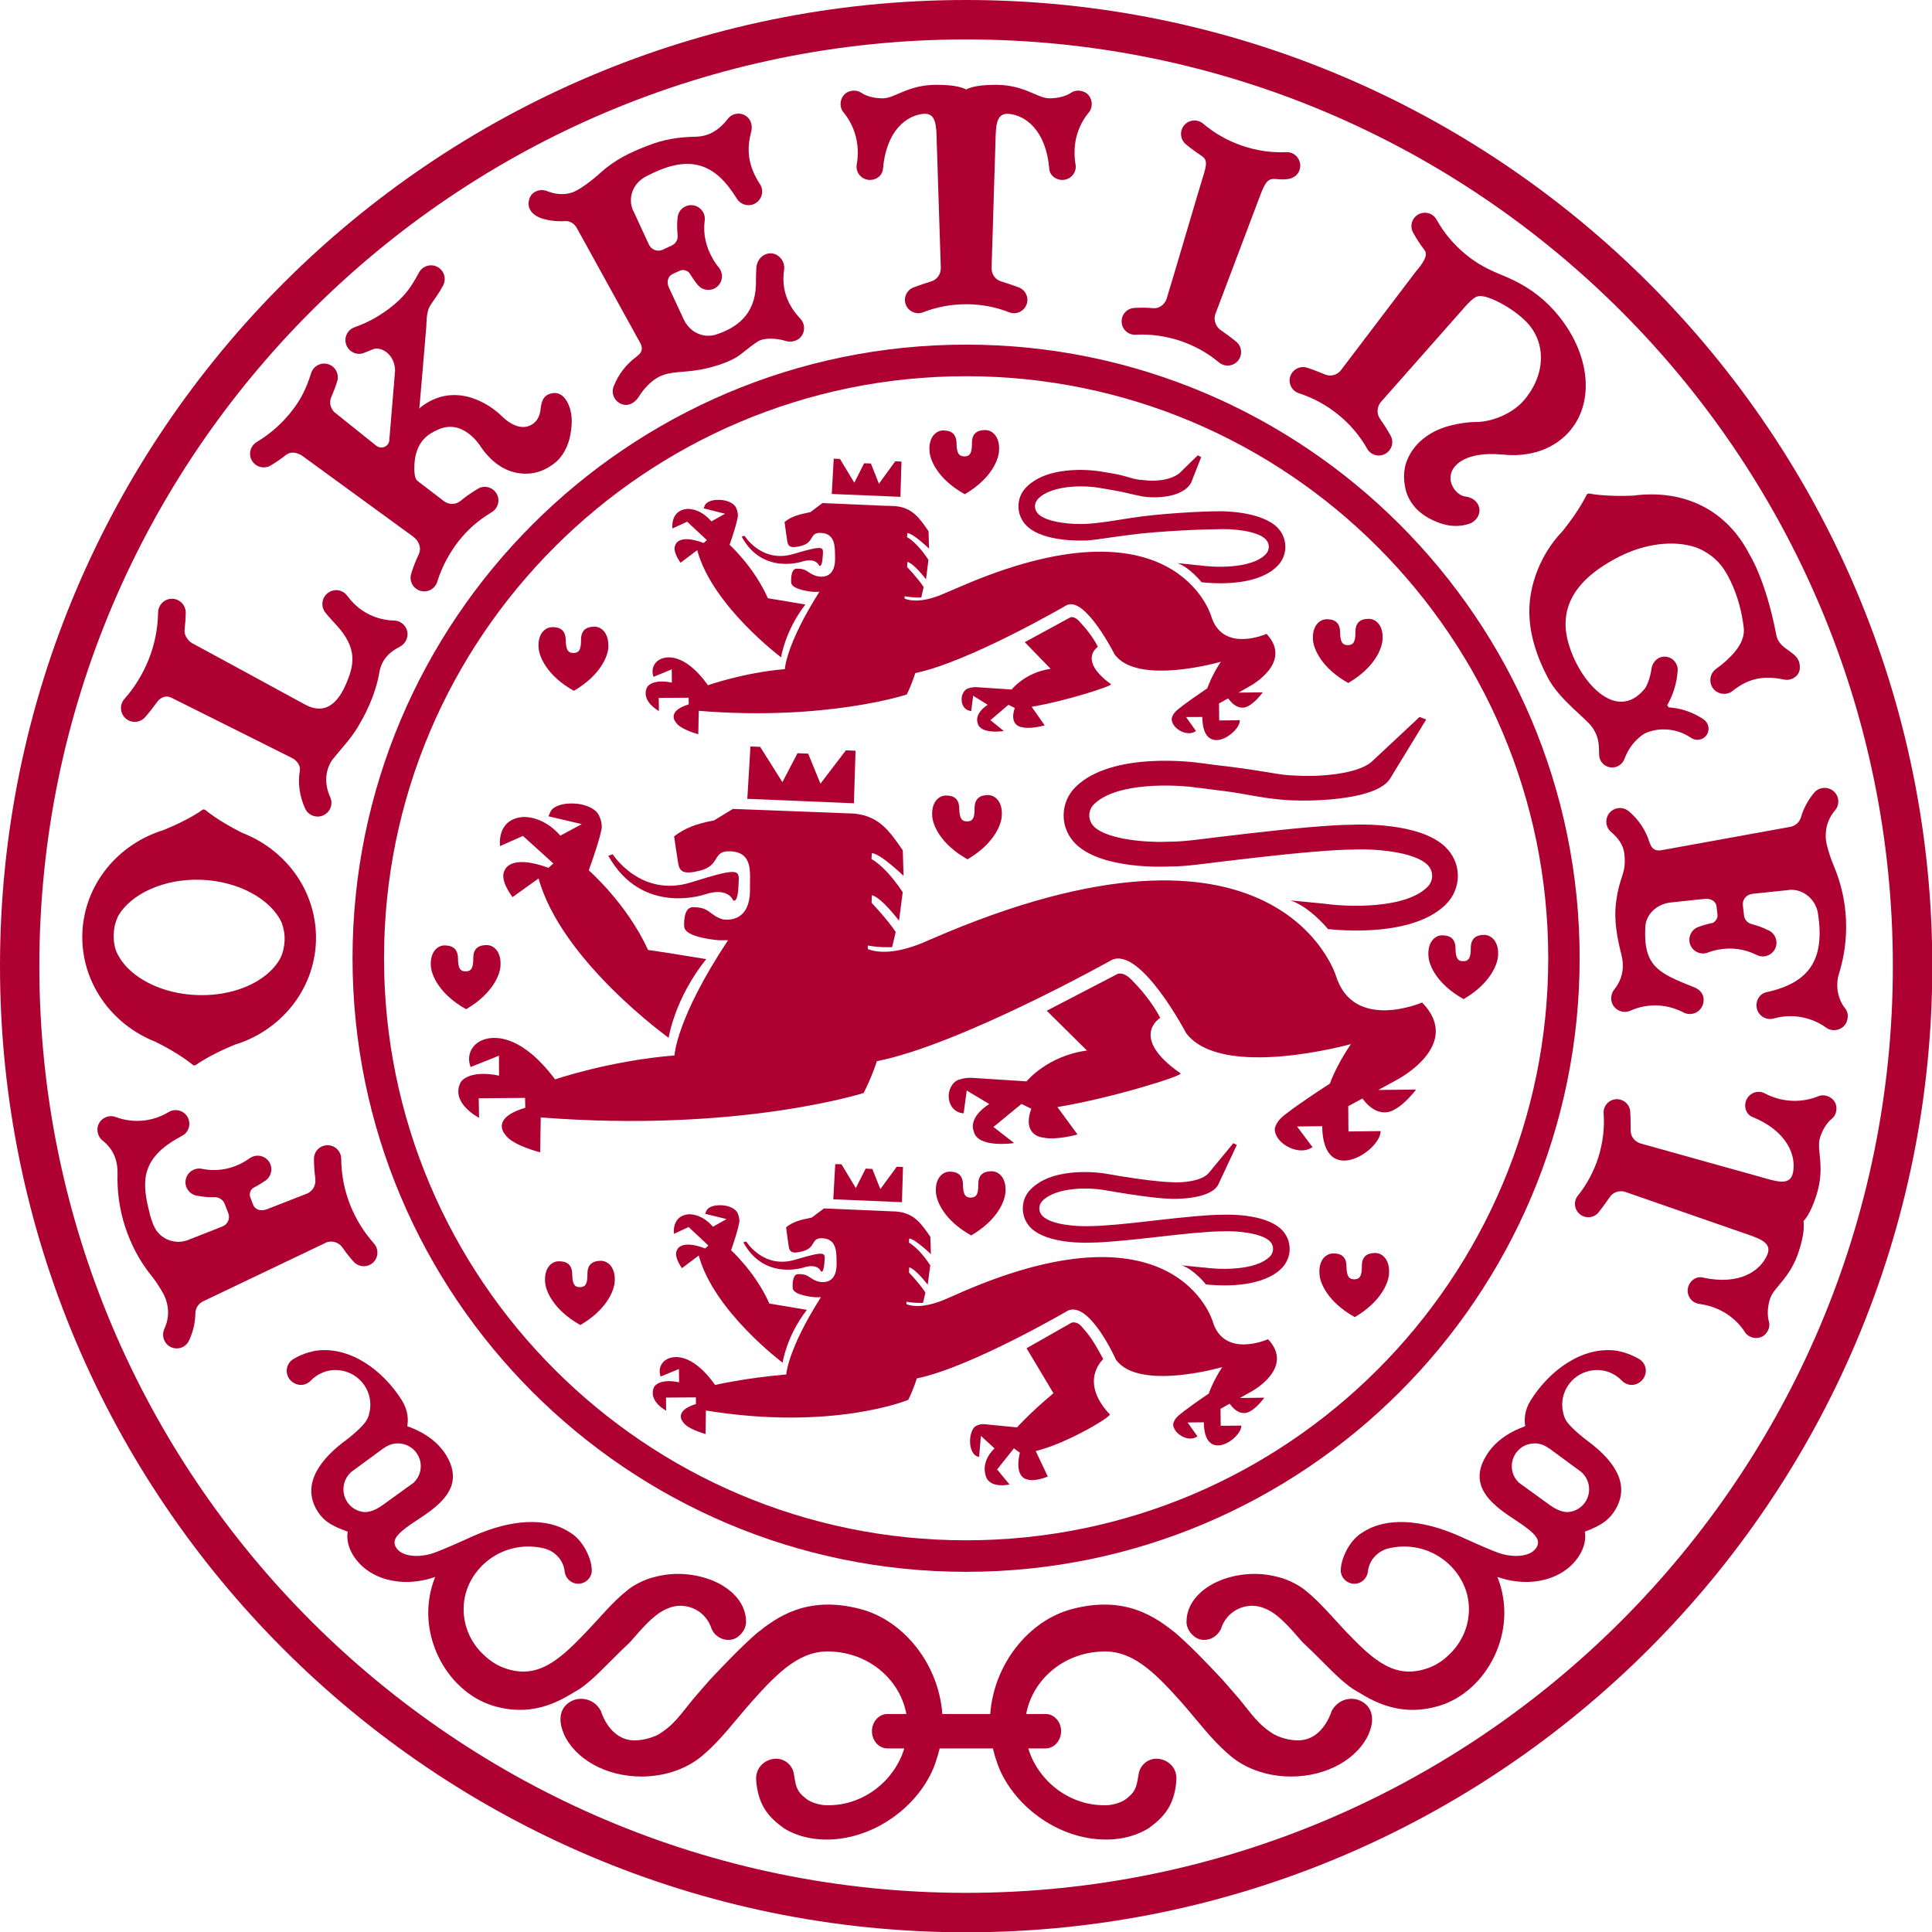 <?xml version="1.0" encoding="UTF-8" standalone="yes"?>
<svg xmlns="http://www.w3.org/2000/svg" xmlns:xlink="http://www.w3.org/1999/xlink" width="106.667px" height="106.667px" viewBox="0 0 80 80" version="1.1">
  <g id="surface1">
    <path style=" stroke:none;fill-rule:nonzero;fill:rgb(68.627%,0%,19.608%);fill-opacity:1;" d="M 15.484 51.488 C 15.059 51.012 14.727 50.469 14.492 49.875 C 14.254 49.266 14.133 48.629 14.129 47.98 C 14.125 47.672 13.871 47.418 13.559 47.422 C 13.246 47.422 12.996 47.68 13 47.988 C 13 48.27 13.02 48.551 13.062 48.824 L 13.055 48.824 C 13.09 49.078 12.949 49.332 12.699 49.43 L 11.027 50.082 L 11.027 50.078 C 10.805 50.168 10.562 50.086 10.488 49.902 L 10.363 49.574 C 10.312 49.453 10.355 49.254 10.516 49.172 C 10.621 49.121 10.828 49 11.004 48.879 C 11.254 48.695 11.309 48.336 11.129 48.086 C 10.941 47.836 10.59 47.777 10.332 47.965 C 10.219 48.047 10.09 48.125 9.957 48.191 C 9.453 48.438 8.898 48.512 8.359 48.398 C 8.055 48.336 7.754 48.539 7.691 48.84 C 7.629 49.148 7.828 49.445 8.137 49.508 C 8.398 49.562 8.672 49.582 8.938 49.574 C 9.098 49.594 9.242 49.691 9.301 49.844 L 9.453 50.234 C 9.539 50.453 9.43 50.703 9.203 50.789 L 7.77 51.352 L 7.762 51.355 C 7.199 51.555 6.578 51.281 6.359 50.734 L 6.355 50.734 C 6.32 50.637 6.281 50.535 6.25 50.434 C 6.234 50.379 6.215 50.324 6.199 50.266 L 6.207 50.27 C 5.867 49.004 5.844 48.105 7.121 47.273 C 7.223 47.207 7.445 47.086 7.566 47.016 C 7.836 46.863 7.918 46.508 7.758 46.238 C 7.594 45.973 7.246 45.887 6.98 46.051 C 6.855 46.125 6.723 46.191 6.586 46.242 C 6.008 46.469 5.375 46.469 4.793 46.254 C 4.504 46.148 4.199 46.289 4.078 46.559 C 3.988 46.75 4.027 47.055 4.254 47.234 C 4.527 47.453 4.867 47.828 4.867 48.559 C 4.844 49.312 4.941 50.059 5.176 50.781 C 5.414 51.52 5.773 52.203 6.254 52.805 C 6.445 53.043 6.613 53.297 6.758 53.562 C 6.758 53.566 6.762 53.57 6.766 53.574 C 6.836 53.707 6.891 53.852 6.922 54.004 C 7 54.348 6.957 54.703 6.805 55.027 C 6.676 55.312 6.797 55.648 7.078 55.781 C 7.359 55.914 7.695 55.793 7.828 55.508 C 8 55.141 8.09 54.75 8.09 54.352 C 8.105 54.156 8.223 53.973 8.414 53.883 L 13.453 51.477 C 13.469 51.469 13.488 51.457 13.504 51.449 C 13.75 51.355 14.02 51.441 14.168 51.641 C 14.312 51.848 14.469 52.051 14.641 52.242 C 14.852 52.477 15.207 52.492 15.441 52.289 C 15.672 52.078 15.691 51.723 15.484 51.488 "/>
    <path style=" stroke:none;fill-rule:nonzero;fill:rgb(68.627%,0%,19.608%);fill-opacity:1;" d="M 11.852 35.719 C 11.336 35.164 10.715 34.75 10.023 34.484 C 9.023 33.984 8.516 33.551 8.516 33.551 C 8.496 33.531 8.469 33.52 8.441 33.516 C 8.414 33.516 8.383 33.527 8.363 33.547 C 8.297 33.598 7.754 33.973 6.77 34.371 C 4.887 34.949 3.488 36.621 3.41 38.633 C 3.336 40.648 4.605 42.422 6.445 43.141 C 7.395 43.613 7.902 44.027 7.965 44.078 C 7.988 44.102 8.016 44.117 8.047 44.117 C 8.074 44.117 8.098 44.105 8.117 44.09 L 8.117 44.094 C 8.117 44.094 8.664 43.691 9.711 43.262 C 11.602 42.688 13.004 41.016 13.082 39 C 13.125 37.789 12.691 36.621 11.852 35.719 M 11.785 38.945 C 11.773 39.199 11.723 39.438 11.605 39.684 C 11.48 39.918 11.312 40.102 11.164 40.242 C 10.469 40.891 9.34 41.25 8.156 41.203 C 6.969 41.16 5.875 40.719 5.227 40.02 C 5.09 39.871 4.938 39.668 4.828 39.426 C 4.703 39.145 4.703 38.773 4.707 38.684 C 4.719 38.434 4.762 38.223 4.879 37.957 C 5.391 37.027 6.777 36.371 8.336 36.43 C 9.895 36.488 11.23 37.246 11.668 38.215 C 11.77 38.527 11.793 38.699 11.785 38.945 "/>
    <path style=" stroke:none;fill-rule:nonzero;fill:rgb(68.627%,0%,19.608%);fill-opacity:1;" d="M 16.875 26.281 C 16.883 25.965 16.633 25.703 16.316 25.695 C 15.699 25.68 15.113 25.438 14.668 25.004 C 14.566 24.902 14.469 24.793 14.383 24.676 C 14.199 24.418 13.844 24.359 13.586 24.547 C 13.332 24.73 13.273 25.086 13.457 25.344 C 13.535 25.453 13.801 25.75 13.902 25.852 C 14.848 26.867 14.664 27.578 14.285 28.418 C 13.879 29.305 13.309 29.555 12.605 29.16 C 11.957 28.801 8.043 26.68 8.043 26.68 C 7.793 26.574 7.605 26.305 7.648 26.051 L 7.645 26.051 C 7.672 25.828 7.688 25.602 7.691 25.375 C 7.695 25.059 7.445 24.801 7.129 24.793 C 6.812 24.789 6.555 25.043 6.547 25.355 C 6.535 26.016 6.41 26.668 6.164 27.289 C 5.922 27.898 5.582 28.457 5.152 28.941 C 4.945 29.176 4.965 29.535 5.199 29.746 C 5.434 29.957 5.797 29.934 6.008 29.699 C 6.199 29.48 6.371 29.25 6.504 29.07 C 6.66 28.855 6.891 28.785 7.105 28.895 C 7.594 29.137 11.926 31.301 12.098 31.391 C 12.219 31.453 12.098 31.391 12.098 31.391 C 12.297 31.488 12.449 31.715 12.418 31.891 C 12.324 32.43 12.406 32.973 12.633 33.477 C 12.762 33.762 13.098 33.891 13.387 33.762 C 13.676 33.629 13.805 33.293 13.672 33.008 C 13.258 32.094 13.754 31.477 13.758 31.465 C 14.137 30.988 14.535 30.586 14.832 30.078 C 15.043 29.719 15.527 28.887 15.711 27.832 C 15.809 27.254 16.207 26.957 16.547 26.785 C 16.828 26.637 16.871 26.383 16.875 26.281 "/>
    <path style=" stroke:none;fill-rule:nonzero;fill:rgb(68.627%,0%,19.608%);fill-opacity:1;" d="M 23.602 18.078 C 23.66 17.785 23.781 17.152 23.469 16.609 C 23.32 16.355 23.109 16.234 22.855 16.285 C 22.473 16.359 22.418 16.668 22.387 16.922 C 22.367 17.137 22.297 17.328 22.176 17.457 C 22.051 17.59 21.59 17.965 20.836 17.289 C 20.23 16.66 18.777 15.793 17.414 16.867 C 17.395 16.883 17.383 16.898 17.363 16.918 C 17.363 16.918 17.582 14.43 17.652 13.523 C 17.66 13.395 17.652 12.945 17.789 12.695 C 17.84 12.602 18.066 12.285 18.066 12.285 C 18.168 12.137 18.262 11.98 18.348 11.82 C 18.492 11.547 18.395 11.203 18.117 11.055 C 17.848 10.906 17.5 11.008 17.352 11.281 C 17.043 11.848 16.824 12.188 16.324 12.609 C 15.832 13.023 15.281 13.34 14.68 13.551 C 14.387 13.656 14.23 13.98 14.336 14.273 C 14.441 14.566 14.766 14.727 15.059 14.617 C 15.148 14.586 15.336 14.504 15.457 14.457 C 15.789 14.336 16.355 14.68 16.359 15.352 L 16.117 18.266 C 16.105 18.32 16.078 18.379 16.039 18.422 C 15.922 18.551 15.719 18.566 15.582 18.457 L 13.84 17.062 C 13.68 16.902 13.629 16.664 13.711 16.457 C 13.805 16.242 13.891 16.02 13.961 15.793 C 14.055 15.496 13.891 15.176 13.594 15.082 C 13.293 14.988 12.977 15.152 12.883 15.453 C 12.688 16.07 12.465 16.543 12.055 17.055 C 11.652 17.559 11.176 17.977 10.633 18.301 C 10.363 18.461 10.273 18.809 10.434 19.078 C 10.594 19.344 10.941 19.434 11.211 19.273 C 11.441 19.137 11.66 18.984 11.871 18.816 L 11.871 18.82 C 12.062 18.68 12.316 18.746 12.523 18.875 L 12.523 18.879 C 12.523 18.879 17.09 22.207 17.105 22.219 C 17.359 22.402 17.449 22.695 17.352 22.926 C 17.227 23.191 17.113 23.469 17.027 23.754 C 16.934 24.051 17.098 24.367 17.395 24.461 C 17.695 24.555 18.012 24.391 18.105 24.09 C 18.293 23.484 18.594 22.922 18.984 22.414 C 19.387 21.902 19.812 21.543 20.363 21.207 C 20.633 21.043 20.719 20.695 20.555 20.43 C 20.395 20.164 20.043 20.078 19.781 20.242 C 19.527 20.395 19.285 20.562 19.059 20.75 C 18.863 20.902 18.582 20.906 18.375 20.746 C 18.375 20.746 17.836 20.332 17.285 19.91 C 17.152 19.805 17.156 19.473 17.156 19.383 C 17.156 18.23 17.82 17.941 18.105 17.805 C 19.137 17.301 19.852 18.402 19.93 18.531 L 19.941 18.547 L 19.957 18.57 C 20.387 19.16 20.898 19.504 21.465 19.59 C 22.215 19.707 22.684 19.367 22.832 19.273 C 23.348 18.945 23.543 18.371 23.602 18.078 "/>
    <path style=" stroke:none;fill-rule:nonzero;fill:rgb(68.627%,0%,19.608%);fill-opacity:1;" d="M 33.145 13.203 C 32.719 12.746 32.328 12.105 32.469 11.164 C 32.512 10.859 32.297 10.547 31.984 10.496 C 31.68 10.449 31.34 10.68 31.316 11.117 C 31.301 11.398 31.305 11.594 31.301 11.797 C 31.262 13.055 30.48 13.594 29.594 13.871 C 29.078 13.996 28.555 13.746 28.309 13.219 C 28.086 12.746 27.695 11.902 27.695 11.902 C 27.594 11.684 27.656 11.441 27.836 11.355 L 28.152 11.207 C 28.277 11.148 28.48 11.195 28.559 11.324 C 28.641 11.457 28.762 11.637 28.895 11.801 C 29.094 12.039 29.453 12.074 29.691 11.875 C 29.934 11.672 29.965 11.316 29.762 11.074 C 29.672 10.965 29.586 10.844 29.516 10.715 C 29.234 10.23 29.105 9.684 29.18 9.137 C 29.223 8.828 29.004 8.543 28.695 8.5 C 28.387 8.457 28.102 8.676 28.062 8.984 C 28.023 9.254 28.039 9.516 28.062 9.781 C 28.062 9.941 27.973 10.094 27.82 10.164 L 27.441 10.34 C 27.227 10.441 26.973 10.344 26.871 10.129 L 26.223 8.727 L 26.215 8.727 C 25.98 8.176 26.215 7.582 26.758 7.301 C 28.32 6.477 29.414 6.602 30.348 7.977 C 30.414 8.074 30.461 8.152 30.531 8.254 C 30.711 8.508 31.062 8.574 31.316 8.395 C 31.574 8.215 31.637 7.863 31.457 7.609 C 31.375 7.484 31.305 7.359 31.242 7.227 C 30.98 6.66 30.926 6.129 31.105 5.453 C 31.188 5.129 31.039 4.828 30.742 4.73 C 30.613 4.688 30.328 4.668 30.125 4.934 C 29.93 5.195 29.621 5.469 29.285 5.578 C 29.137 5.629 28.977 5.656 28.816 5.66 C 28.066 5.68 27.504 5.762 26.801 6.039 C 26.078 6.316 25.461 6.621 24.887 7.133 C 24.887 7.133 24.152 7.812 23.684 7.973 C 23.348 8.082 22.988 8.047 22.656 7.914 C 22.363 7.797 22.016 7.93 21.922 8.227 C 21.801 8.586 22.004 8.859 22.312 8.996 C 22.594 9.121 23.039 9.184 23.406 9.156 C 23.602 9.141 23.793 9.266 23.891 9.453 L 26.523 14.223 C 26.633 14.449 26.574 14.609 26.363 14.762 L 26.367 14.762 C 25.938 15.074 25.605 15.496 25.41 16 C 25.297 16.289 25.441 16.617 25.734 16.73 C 26.023 16.844 26.305 16.676 26.465 16.406 C 26.621 16.152 26.926 15.793 27.266 15.613 C 27.773 15.355 28.266 15.441 29.004 15.305 C 29.789 15.156 30.266 14.926 30.488 14.797 C 30.695 14.68 31.266 14.164 31.496 14.082 C 31.832 13.969 32.289 14.039 32.527 14.117 C 32.773 14.199 33.012 14.094 33.113 14 C 33.344 13.789 33.355 13.43 33.145 13.203 "/>
    <path style=" stroke:none;fill-rule:nonzero;fill:rgb(68.627%,0%,19.608%);fill-opacity:1;" d="M 45.012 3.879 C 44.898 3.781 44.613 3.672 44.352 3.84 C 44.082 4.023 43.691 4.078 43.422 4.07 C 42.926 4.047 42.402 3.512 41.234 3.512 C 40.609 3.512 40.242 3.586 40.008 3.703 C 39.77 3.586 39.402 3.512 38.777 3.512 C 37.609 3.512 37.086 4.047 36.59 4.07 C 36.32 4.078 35.93 4.023 35.66 3.84 C 35.398 3.672 35.109 3.781 35 3.879 C 34.777 4.07 34.738 4.426 34.93 4.656 C 35.316 5.121 35.527 5.727 35.52 6.355 C 35.516 6.504 35.504 6.656 35.477 6.801 C 35.422 7.102 35.621 7.387 35.922 7.441 C 36.223 7.496 36.535 7.301 36.562 6.996 C 36.695 5.414 37.531 4.781 38.23 4.715 C 38.781 4.66 38.773 5.234 38.789 5.906 C 38.789 5.906 38.957 11.086 38.957 11.105 C 38.957 11.367 38.789 11.586 38.559 11.652 C 38.559 11.652 38.066 11.809 37.824 11.902 C 37.539 12.016 37.398 12.336 37.508 12.617 C 37.621 12.902 37.941 13.043 38.227 12.93 C 38.789 12.707 39.402 12.598 40.008 12.598 C 40.609 12.598 41.223 12.707 41.785 12.93 C 42.074 13.043 42.391 12.902 42.504 12.617 C 42.617 12.336 42.473 12.016 42.191 11.902 C 41.945 11.809 41.453 11.652 41.453 11.652 C 41.223 11.586 41.059 11.367 41.059 11.105 C 41.059 11.086 41.219 5.906 41.219 5.906 C 41.238 5.234 41.23 4.66 41.781 4.715 C 42.48 4.781 43.316 5.414 43.449 6.996 C 43.473 7.301 43.793 7.496 44.09 7.441 C 44.391 7.387 44.59 7.102 44.535 6.801 C 44.508 6.656 44.496 6.504 44.496 6.355 C 44.484 5.727 44.695 5.121 45.086 4.656 C 45.273 4.426 45.238 4.07 45.012 3.879 "/>
    <path style=" stroke:none;fill-rule:nonzero;fill:rgb(68.627%,0%,19.608%);fill-opacity:1;" d="M 64.137 12.633 C 63.559 12.059 62.918 11.688 62.246 11.414 C 61.59 11.148 61.141 10.91 60.66 10.508 C 60.184 10.109 59.785 9.637 59.488 9.098 C 59.34 8.828 59.004 8.73 58.73 8.879 C 58.461 9.027 58.363 9.367 58.516 9.637 C 58.66 9.898 58.824 10.145 59.004 10.379 C 59.086 10.531 59.062 10.719 58.68 11.184 L 58.668 11.191 C 58.668 11.191 55.754 15.023 55.523 15.332 C 55.363 15.539 55.086 15.602 54.863 15.504 C 54.863 15.504 54.379 15.305 54.129 15.227 C 53.836 15.133 53.523 15.293 53.426 15.586 C 53.332 15.879 53.496 16.191 53.789 16.285 C 54.379 16.477 54.918 16.77 55.402 17.16 C 55.895 17.555 56.301 18.035 56.609 18.578 C 56.762 18.848 57.098 18.941 57.367 18.789 C 57.637 18.637 57.73 18.297 57.578 18.031 C 57.445 17.797 57.305 17.57 57.148 17.352 C 57.008 17.152 57 16.871 57.168 16.66 L 60.621 12.75 C 61.082 12.219 61.207 12.242 61.41 12.27 C 61.715 12.305 62.578 12.703 63.188 13.312 C 64.02 14.148 64.02 15.465 63.141 16.531 C 62.645 17.141 61.754 17.473 61.129 17.473 C 60.703 17.473 60.004 17.582 59.5 17.816 C 58.848 18.125 58.449 18.574 58.242 19.113 C 58.035 19.676 58.191 20.297 58.27 20.48 C 58.504 21.062 58.953 21.355 59.281 21.516 C 59.609 21.676 60.164 21.906 60.832 21.691 C 61.055 21.621 61.25 21.41 61.262 21.156 C 61.27 20.844 61.02 20.598 60.684 20.562 C 60.289 20.523 59.781 19.859 60.246 19.312 C 60.797 18.672 62.035 18.812 62.16 18.82 C 62.281 18.828 62.164 18.816 62.164 18.816 C 63.352 18.957 64.391 18.59 65.039 17.801 C 66.152 16.441 65.73 14.23 64.137 12.633 "/>
    <path style=" stroke:none;fill-rule:nonzero;fill:rgb(68.627%,0%,19.608%);fill-opacity:1;" d="M 53.262 6.301 C 52.629 6.328 52.012 6.234 51.414 6.027 C 50.828 5.824 50.293 5.52 49.82 5.121 C 49.586 4.922 49.238 4.953 49.035 5.184 C 48.836 5.422 48.867 5.773 49.102 5.973 C 49.328 6.164 49.629 6.371 49.73 6.438 C 49.996 6.602 49.988 6.773 49.801 7.359 C 49.676 7.746 48.512 11.723 48.312 12.355 C 48.219 12.648 47.965 12.777 47.766 12.762 C 47.492 12.738 47.238 12.734 46.973 12.75 C 46.664 12.766 46.43 13.027 46.445 13.332 C 46.457 13.641 46.719 13.879 47.027 13.859 C 47.645 13.828 48.258 13.914 48.848 14.105 C 49.445 14.305 49.996 14.605 50.477 15.008 C 50.715 15.207 51.066 15.172 51.262 14.938 C 51.457 14.699 51.43 14.348 51.191 14.152 C 50.984 13.98 50.754 13.809 50.551 13.672 C 50.363 13.547 50.238 13.273 50.32 13.02 C 50.32 13.02 51.98 8.617 52.172 8.117 C 52.406 7.496 52.516 7.383 52.84 7.414 C 53.074 7.434 53.16 7.434 53.324 7.414 C 53.637 7.375 53.852 7.141 53.84 6.832 C 53.824 6.527 53.566 6.285 53.262 6.301 "/>
    <path style=" stroke:none;fill-rule:nonzero;fill:rgb(68.627%,0%,19.608%);fill-opacity:1;" d="M 73.551 26.285 C 73.117 24.016 72.461 22.992 72.457 22.984 C 71.547 21.188 69.824 20.234 67.621 20.523 C 66.562 20.57 65.91 20.457 65.828 20.441 C 65.801 20.43 65.77 20.434 65.746 20.445 C 65.723 20.457 65.699 20.48 65.695 20.504 L 65.691 20.504 C 65.691 20.504 65.41 21.113 64.711 21.984 C 64.195 22.516 63.812 23.156 63.57 23.871 C 63.215 24.934 63.141 26.246 64.086 28.051 C 64.582 29 65.691 29.742 65.949 30.141 C 66.176 30.488 66.215 30.738 66.215 31.23 C 66.215 31.52 66.41 31.691 66.57 31.746 C 66.832 31.844 67.121 31.723 67.242 31.477 C 67.242 31.473 67.246 31.473 67.246 31.469 C 67.25 31.453 67.262 31.438 67.266 31.422 C 67.43 30.977 67.719 30.613 68.102 30.371 C 68.707 30.094 69.453 30.16 70.027 30.555 C 70.234 30.695 70.523 30.645 70.668 30.434 C 70.812 30.223 70.754 29.938 70.551 29.793 C 70.109 29.492 69.605 29.324 69.094 29.289 C 69.078 29.258 69.055 29.23 69.035 29.203 C 69.285 28.766 69.438 28.27 69.469 27.77 C 69.488 27.473 69.262 27.211 68.961 27.191 C 68.66 27.172 68.426 27.402 68.383 27.699 C 68.344 27.992 68.223 28.375 68.102 28.523 C 66.898 29.984 65.355 28.141 64.941 26.613 C 64.379 24.652 66.004 23.582 67.062 23.043 C 68.121 22.508 69.293 22.363 70.195 22.656 C 70.344 22.703 71.012 22.965 71.422 23.633 C 71.48 23.727 72.035 24.566 72.203 25.984 C 72.273 26.535 71.867 27.051 71.27 27.539 C 71.188 27.598 71.109 27.656 71.031 27.719 C 70.789 27.918 70.75 28.277 70.949 28.523 C 71.152 28.766 71.512 28.801 71.754 28.602 C 71.867 28.508 72.051 28.391 72.117 28.352 C 72.637 28.059 73.168 27.988 73.891 28.141 C 74.172 28.199 74.492 28 74.523 27.707 C 74.598 26.93 73.688 27.008 73.551 26.285 "/>
    <path style=" stroke:none;fill-rule:nonzero;fill:rgb(68.627%,0%,19.608%);fill-opacity:1;" d="M 67.508 41.852 C 68.074 41.598 68.711 41.562 69.305 41.754 C 69.441 41.801 69.582 41.855 69.707 41.922 C 69.98 42.07 70.324 41.965 70.473 41.688 C 70.617 41.414 70.559 41.043 70.156 40.883 C 68.688 40.297 68.039 40.031 68.129 38.375 C 68.16 37.848 68.613 37.434 69.168 37.371 C 69.617 37.32 70.609 37.219 70.609 37.219 C 70.848 37.195 71.059 37.332 71.078 37.531 L 71.117 37.879 C 71.133 38.012 71.051 38.141 70.926 38.215 C 70.719 38.254 70.512 38.312 70.316 38.387 C 70.027 38.496 69.879 38.824 69.988 39.117 C 70.102 39.406 70.426 39.555 70.719 39.445 C 70.855 39.391 70.996 39.352 71.141 39.324 C 71.691 39.219 72.246 39.293 72.742 39.543 C 73.02 39.684 73.359 39.57 73.5 39.293 C 73.641 39.012 73.527 38.672 73.246 38.531 C 73.008 38.41 72.754 38.32 72.496 38.254 C 72.344 38.199 72.23 38.07 72.215 37.898 L 72.168 37.484 C 72.141 37.25 72.316 37.039 72.555 37.016 L 72.555 37.012 L 74.09 36.852 L 74.09 36.848 C 74.691 36.801 75.195 37.262 75.281 37.836 C 75.562 39.707 74.953 40.691 73.141 41.086 C 72.84 41.152 72.668 41.484 72.754 41.785 C 72.84 42.086 73.152 42.258 73.449 42.172 C 73.594 42.133 73.738 42.102 73.887 42.09 C 74.504 42.023 75.148 42.211 75.613 42.551 C 75.875 42.738 76.23 42.664 76.406 42.426 C 76.484 42.316 76.605 42.004 76.398 41.746 C 76.199 41.508 76.07 41.125 76.078 40.773 C 76.078 40.613 76.102 40.457 76.152 40.305 C 76.375 39.586 76.473 38.84 76.438 38.086 C 76.406 37.309 76.23 36.555 75.93 35.844 C 75.812 35.566 75.715 35.273 75.645 34.98 C 75.645 34.98 75.641 34.977 75.641 34.973 C 75.609 34.824 75.59 34.668 75.602 34.516 C 75.617 34.16 75.75 33.832 75.984 33.555 C 76.188 33.32 76.16 32.961 75.922 32.758 C 75.684 32.559 75.324 32.586 75.125 32.82 C 74.859 33.133 74.676 33.488 74.566 33.867 C 74.5 34.055 74.34 34.199 74.133 34.238 L 68.766 35.211 C 68.52 35.238 68.387 35.133 68.309 34.891 L 68.305 34.891 C 68.152 34.383 67.855 33.938 67.441 33.59 C 67.203 33.391 66.844 33.422 66.645 33.66 C 66.445 33.902 66.477 34.258 66.719 34.457 C 66.992 34.688 67.219 34.984 67.258 35.336 C 67.359 36.203 67.07 36.203 66.922 37.332 C 66.816 38.117 66.969 38.852 67.141 39.543 C 67.336 40.312 66.98 40.805 66.844 40.969 C 66.672 41.184 66.707 41.438 66.762 41.562 C 66.891 41.848 67.223 41.977 67.508 41.852 "/>
    <path style=" stroke:none;fill-rule:nonzero;fill:rgb(68.627%,0%,19.608%);fill-opacity:1;" d="M 14.598 39.676 C 14.598 53.691 25.992 65.086 40.004 65.086 C 54.016 65.086 65.41 53.691 65.41 39.676 C 65.41 25.668 54.016 14.27 40.004 14.27 C 25.992 14.27 14.598 25.668 14.598 39.676 M 15.902 39.676 C 15.902 26.391 26.715 15.578 40.004 15.578 C 53.297 15.578 64.109 26.391 64.109 39.676 C 64.109 52.969 53.297 63.781 40.004 63.781 C 26.715 63.781 15.902 52.969 15.902 39.676 "/>
    <path style=" stroke:none;fill-rule:nonzero;fill:rgb(68.627%,0%,19.608%);fill-opacity:1;" d="M 0 40.004 C 0 62.062 17.945 80.012 40.004 80.012 C 62.066 80.012 80.012 62.062 80.012 40.004 C 80.012 17.945 62.066 0 40.004 0 C 17.945 0 0 17.945 0 40.004 M 1.629 40.004 C 1.629 18.848 18.848 1.633 40.004 1.633 C 61.164 1.633 78.379 18.848 78.379 40.004 C 78.379 61.164 61.164 78.379 40.004 78.379 C 18.848 78.379 1.629 61.164 1.629 40.004 "/>
    <path style=" stroke:none;fill-rule:nonzero;fill:rgb(68.627%,0%,19.608%);fill-opacity:1;" d="M 46.004 28.332 C 44.613 27.32 45.461 26.785 45.461 26.785 C 45.461 26.785 45.234 26.301 44.746 25.789 C 44.473 25.453 44.301 25.574 44.301 25.574 L 42.434 26.59 L 43.504 27.695 C 42.449 27.84 41.891 28.551 41.891 28.551 L 40.414 28.453 C 40.207 28.449 40.062 28.516 40.062 28.516 C 40.062 28.516 39.938 28.551 39.859 28.746 C 39.754 29 39.848 29.367 40.148 29.43 L 40.215 29.445 L 40.297 28.809 L 40.898 29.184 C 40.309 29.578 40.484 29.938 40.484 29.938 C 40.578 30.426 41.566 30.27 41.566 30.27 L 41.012 29.82 L 41.758 29.184 L 42.02 29.316 C 41.758 30.078 42.34 30.117 42.34 30.117 C 42.68 30.199 43.258 30.035 43.258 30.035 L 42.719 29.266 C 44.145 29.027 46.09 28.395 46.004 28.332 "/>
    <path style=" stroke:none;fill-rule:nonzero;fill:rgb(68.627%,0%,19.608%);fill-opacity:1;" d="M 45.953 58.566 C 44.652 57.176 45.684 56.277 45.684 56.277 C 45.262 55.492 45.094 55.277 44.805 54.949 C 44.586 54.68 44.363 54.773 44.363 54.773 L 42.508 55.828 L 43.621 57.691 C 42.625 58.527 42.113 59.105 42.113 59.105 L 40.727 58.969 C 40.531 58.965 40.402 59.055 40.402 59.055 C 40.402 59.055 40.281 59.102 40.207 59.375 C 40.105 59.723 40.195 60.223 40.48 60.312 L 40.543 60.328 L 40.617 59.457 L 41.18 59.973 C 40.629 60.52 40.797 61.012 40.797 61.012 C 40.879 61.684 41.801 61.469 41.801 61.469 L 41.289 60.848 L 41.984 59.973 L 42.23 60.152 C 41.984 61.203 42.531 61.258 42.531 61.258 C 42.844 61.371 43.387 61.141 43.387 61.141 L 42.887 60.086 C 44.215 59.758 46.035 58.648 45.953 58.566 "/>
    <path style=" stroke:none;fill-rule:nonzero;fill:rgb(68.627%,0%,19.608%);fill-opacity:1;" d="M 48.883 44.445 C 46.723 42.941 48.043 42.148 48.043 42.148 C 48.043 42.148 47.691 41.422 46.938 40.66 C 46.512 40.164 46.246 40.344 46.246 40.344 L 43.344 41.852 L 45.008 43.5 C 43.363 43.719 42.508 44.777 42.508 44.777 L 40.211 44.629 C 39.887 44.625 39.668 44.723 39.668 44.723 C 39.668 44.723 39.473 44.777 39.348 45.07 C 39.184 45.445 39.332 45.988 39.797 46.086 L 39.902 46.102 L 40.031 45.156 L 40.961 45.715 C 40.051 46.305 40.32 46.836 40.32 46.836 C 40.465 47.566 41.992 47.332 41.992 47.332 L 41.137 46.664 L 42.297 45.711 L 42.703 45.91 C 42.297 47.051 43.199 47.105 43.199 47.105 C 43.723 47.227 44.617 46.977 44.617 46.977 L 43.785 45.84 C 45.996 45.48 49.016 44.539 48.883 44.445 "/>
    <path style=" stroke:none;fill-rule:nonzero;fill:rgb(68.627%,0%,19.608%);fill-opacity:1;" d="M 25.664 68.406 C 25.664 68.406 26.082 68 26.086 68 C 26.562 67.461 27.008 66.914 27.52 66.66 C 27.547 66.645 27.637 66.605 27.652 66.602 C 27.855 66.512 28.082 66.473 28.32 66.5 C 28.879 66.562 29.32 66.953 29.469 67.461 C 29.488 67.496 29.504 67.527 29.527 67.562 C 29.758 67.906 30.238 68.023 30.562 67.77 C 30.934 67.48 30.891 67.133 30.891 67.113 C 30.867 66.016 29.586 65.172 28.062 65.172 C 27.664 65.172 27.289 65.242 26.941 65.344 C 26.691 65.418 26.215 65.633 25.938 65.883 C 25.371 66.332 24.867 66.953 24.27 67.582 C 23.129 68.773 22.246 69.551 20.898 69.074 C 20.629 68.98 20.328 68.809 20.051 68.543 C 19.461 68.008 19.125 67.219 19.211 66.371 C 19.355 64.953 20.793 63.727 22.508 64.109 L 22.504 64.109 C 22.977 64.219 23.336 64.602 23.383 65.082 C 23.422 65.391 23.711 65.617 24.02 65.574 C 24.328 65.531 24.547 65.246 24.5 64.938 C 24.465 64.457 24.109 63.773 23.648 63.484 L 23.59 63.449 C 22.645 62.824 21.188 62.891 19.559 63.621 C 19.559 63.621 18.168 64.262 17.801 64.355 C 17.297 64.488 16.641 64.461 16.402 64.082 C 16.336 63.977 16.32 63.875 16.352 63.77 C 16.426 63.531 16.758 63.277 17.34 62.898 C 17.965 62.496 18.52 62.055 18.699 61.5 C 18.809 61.137 18.766 60.727 18.469 60.246 C 18.133 59.715 17.609 59.324 16.863 59.055 C 16.91 58.801 16.906 58.41 16.641 57.984 C 15.852 56.73 14.488 55.734 13.082 55.93 L 13 55.945 C 12.699 56.008 12.414 56.117 12.145 56.277 C 11.879 56.438 11.793 56.785 11.953 57.055 C 12.113 57.32 12.469 57.434 12.734 57.27 C 12.734 57.27 12.812 57.23 12.848 57.188 C 13.145 56.871 13.578 56.688 14.039 56.738 C 14.836 56.82 15.41 57.527 15.328 58.316 C 15.32 58.398 15.301 58.477 15.281 58.555 C 15.27 58.621 15.242 58.695 15.195 58.777 C 15.062 59.066 14.414 59.57 14.328 59.633 C 13.352 60.348 12.496 61.371 13.082 62.465 C 13.352 62.953 13.691 63.172 14.398 63.422 C 14.344 63.73 14.426 64.09 14.629 64.41 C 15.234 65.379 16.613 65.789 18.02 65.297 C 17.113 67.551 18.473 70.039 20.41 70.629 C 22.242 71.188 23.449 70.242 24 69.938 C 24.562 69.555 25.152 68.902 25.664 68.406 M 15.066 62.609 C 14.551 62.559 14.168 62.09 14.227 61.57 C 14.25 61.316 14.375 61.102 14.551 60.945 L 15.887 59.965 L 15.891 59.969 C 16.078 59.824 16.316 59.746 16.57 59.773 C 17.094 59.824 17.473 60.289 17.418 60.812 C 17.395 61.043 17.285 61.242 17.129 61.395 L 15.836 62.328 C 15.57 62.516 15.305 62.629 15.066 62.609 "/>
    <path style=" stroke:none;fill-rule:nonzero;fill:rgb(68.627%,0%,19.608%);fill-opacity:1;" d="M 56.48 70.512 C 56.082 70.223 55.52 70.316 55.227 70.715 C 55.199 70.758 55.176 70.797 55.148 70.832 C 54.945 71.438 54.523 72.008 53.848 72.062 C 53.562 72.082 53.16 72.016 52.797 71.84 C 52.125 71.449 51.863 71.016 51.309 70.344 C 51.309 70.344 50.605 69.535 50.605 69.535 C 50.016 68.914 49.402 68.254 48.68 67.621 C 47.871 66.98 46.613 66.039 44.383 66.629 C 42.59 67.105 41.152 68.918 41.004 70.973 L 39.02 70.973 C 38.871 68.918 37.434 67.105 35.637 66.629 C 33.41 66.039 32.152 66.98 31.344 67.621 C 30.621 68.254 30.008 68.914 29.414 69.535 C 29.414 69.535 28.711 70.344 28.711 70.344 C 28.16 71.016 27.895 71.449 27.23 71.84 C 26.863 72.016 26.457 72.082 26.176 72.062 C 25.5 72.008 25.074 71.438 24.875 70.832 C 24.848 70.797 24.824 70.758 24.797 70.715 C 24.504 70.316 23.941 70.223 23.543 70.512 C 23.141 70.797 23.141 71.309 23.336 71.762 C 23.34 71.77 23.348 71.777 23.348 71.785 L 23.34 71.785 C 23.793 72.816 25.062 73.562 26.562 73.562 C 27.617 73.562 28.559 73.191 29.184 72.609 C 29.848 72.043 30.422 71.262 31.129 70.461 C 32.266 69.184 33.191 68.281 34.488 68.391 C 34.496 68.391 34.508 68.395 34.52 68.395 C 34.523 68.395 34.535 68.395 34.543 68.395 C 36.066 68.508 37.277 69.598 37.531 70.973 L 36.742 70.973 C 36.395 70.973 36.105 71.293 36.105 71.684 C 36.105 72.078 36.395 72.398 36.742 72.398 L 37.445 72.398 C 37.027 73.781 35.668 74.836 34.121 74.746 C 34.121 74.746 33.598 74.703 33.316 74.426 C 32.949 74.141 32.941 73.855 32.871 73.441 C 32.797 73.035 32.41 72.762 32.004 72.836 C 31.598 72.906 31.266 73.25 31.312 73.738 C 31.324 73.824 31.324 73.906 31.34 73.98 C 31.465 74.781 31.809 75.238 32.465 75.707 L 32.566 75.766 C 33.734 76.426 35.543 76.309 37.039 75.211 C 38.422 74.199 38.75 72.941 38.75 72.941 C 38.812 72.762 38.867 72.578 38.91 72.398 L 41.113 72.398 C 41.156 72.578 41.207 72.762 41.273 72.941 C 41.273 72.941 41.602 74.199 42.984 75.211 C 44.48 76.309 46.289 76.426 47.453 75.766 L 47.559 75.707 C 48.211 75.238 48.559 74.781 48.684 73.98 C 48.699 73.906 48.699 73.824 48.707 73.738 C 48.762 73.25 48.426 72.906 48.02 72.836 C 47.613 72.762 47.227 73.035 47.152 73.441 C 47.078 73.855 47.07 74.141 46.707 74.426 C 46.426 74.703 45.902 74.746 45.902 74.746 C 44.355 74.836 42.996 73.781 42.578 72.398 L 43.297 72.398 C 43.652 72.398 43.938 72.078 43.938 71.684 C 43.938 71.293 43.652 70.973 43.297 70.973 L 42.492 70.973 C 42.746 69.598 43.957 68.508 45.48 68.395 C 45.488 68.395 45.496 68.395 45.504 68.395 C 45.516 68.395 45.523 68.391 45.535 68.391 C 46.832 68.281 47.754 69.184 48.898 70.461 C 49.602 71.262 50.172 72.043 50.84 72.609 C 51.461 73.191 52.406 73.562 53.461 73.562 C 54.961 73.562 56.23 72.816 56.684 71.785 L 56.672 71.785 C 56.676 71.777 56.684 71.77 56.688 71.762 C 56.883 71.309 56.883 70.797 56.48 70.512 "/>
    <path style=" stroke:none;fill-rule:nonzero;fill:rgb(68.627%,0%,19.608%);fill-opacity:1;" d="M 67.875 56.277 C 67.605 56.117 67.32 56.008 67.023 55.945 L 66.941 55.93 C 65.535 55.734 64.172 56.73 63.383 57.984 C 63.117 58.41 63.113 58.801 63.156 59.055 C 62.414 59.324 61.895 59.715 61.559 60.246 C 61.254 60.727 61.211 61.137 61.324 61.5 C 61.504 62.055 62.059 62.496 62.684 62.898 C 63.266 63.281 63.594 63.531 63.672 63.77 C 63.703 63.875 63.688 63.977 63.621 64.082 C 63.383 64.461 62.727 64.488 62.219 64.355 C 61.852 64.262 60.465 63.621 60.465 63.621 C 58.836 62.891 57.379 62.824 56.43 63.449 L 56.375 63.484 C 55.91 63.773 55.559 64.457 55.523 64.938 C 55.477 65.246 55.695 65.531 56.004 65.574 C 56.312 65.621 56.602 65.391 56.641 65.082 C 56.688 64.602 57.047 64.219 57.516 64.109 C 59.227 63.727 60.664 64.953 60.812 66.371 C 60.898 67.219 60.562 68.008 59.973 68.543 C 59.699 68.809 59.391 68.984 59.125 69.074 C 57.777 69.551 56.895 68.773 55.754 67.582 C 55.16 66.953 54.648 66.332 54.086 65.883 C 53.805 65.633 53.328 65.418 53.082 65.344 C 52.734 65.242 52.359 65.172 51.957 65.172 C 50.434 65.172 49.156 66.016 49.133 67.113 C 49.129 67.133 49.09 67.48 49.461 67.77 C 49.785 68.023 50.262 67.906 50.492 67.562 C 50.516 67.527 50.535 67.496 50.555 67.461 C 50.703 66.953 51.145 66.562 51.699 66.5 C 51.938 66.473 52.168 66.512 52.367 66.602 C 52.387 66.605 52.477 66.645 52.504 66.66 C 53.012 66.914 53.461 67.461 53.934 68 C 53.938 68 54.359 68.406 54.359 68.406 C 54.871 68.902 55.461 69.555 56.023 69.938 C 56.574 70.242 57.781 71.188 59.609 70.629 C 61.551 70.039 62.91 67.555 62.004 65.297 C 63.41 65.789 64.789 65.379 65.395 64.41 C 65.598 64.09 65.68 63.73 65.625 63.422 C 66.305 63.172 66.668 62.922 66.93 62.438 C 67.535 61.328 66.672 60.348 65.695 59.633 C 65.609 59.57 64.965 59.066 64.824 58.777 C 64.781 58.695 64.754 58.621 64.742 58.555 C 64.723 58.477 64.703 58.398 64.695 58.316 C 64.613 57.527 65.188 56.82 65.984 56.738 C 66.449 56.688 66.879 56.871 67.176 57.188 C 67.211 57.23 67.289 57.27 67.289 57.27 C 67.555 57.434 67.91 57.32 68.066 57.055 C 68.23 56.785 68.145 56.438 67.875 56.277 M 65.469 60.945 C 65.648 61.102 65.773 61.32 65.797 61.57 C 65.852 62.09 65.473 62.559 64.953 62.609 C 64.719 62.629 64.449 62.516 64.184 62.328 L 62.895 61.395 C 62.738 61.242 62.629 61.043 62.605 60.812 C 62.551 60.289 62.93 59.824 63.449 59.773 C 63.703 59.746 63.941 59.824 64.129 59.969 L 64.137 59.965 L 65.469 60.945 "/>
    <path style=" stroke:none;fill-rule:nonzero;fill:rgb(68.627%,0%,19.608%);fill-opacity:1;" d="M 40.355 33.477 C 40.363 33.91 40.25 34.012 40.043 34.012 C 39.844 34.016 39.73 33.918 39.719 33.48 C 39.719 33.047 39.465 32.938 39.164 32.941 C 38.863 32.945 38.547 33.23 38.605 33.832 C 38.637 34.164 38.934 34.949 40.062 35.582 C 41.176 34.93 41.457 34.137 41.48 33.805 C 41.531 33.203 41.207 32.918 40.906 32.922 C 40.602 32.926 40.352 33.043 40.355 33.477 "/>
    <path style=" stroke:none;fill-rule:nonzero;fill:rgb(68.627%,0%,19.608%);fill-opacity:1;" d="M 61.453 38.711 C 61.152 38.715 60.898 38.832 60.902 39.266 C 60.906 39.699 60.793 39.801 60.59 39.801 C 60.387 39.805 60.273 39.707 60.27 39.273 C 60.266 38.84 60.012 38.727 59.707 38.73 C 59.41 38.734 59.094 39.023 59.152 39.625 C 59.18 39.957 59.477 40.742 60.605 41.371 C 61.723 40.719 62.004 39.926 62.031 39.594 C 62.078 38.992 61.754 38.711 61.453 38.711 "/>
    <path style=" stroke:none;fill-rule:nonzero;fill:rgb(68.627%,0%,19.608%);fill-opacity:1;" d="M 20.723 40.016 C 20.77 39.41 20.445 39.129 20.145 39.133 C 19.844 39.137 19.59 39.25 19.598 39.684 C 19.602 40.121 19.488 40.219 19.285 40.223 C 19.082 40.223 18.965 40.129 18.965 39.691 C 18.961 39.258 18.703 39.148 18.402 39.148 C 18.102 39.152 17.785 39.441 17.844 40.043 C 17.879 40.375 18.176 41.16 19.301 41.789 C 20.418 41.137 20.699 40.348 20.723 40.016 "/>
    <path style=" stroke:none;fill-rule:nonzero;fill:rgb(68.627%,0%,19.608%);fill-opacity:1;" d="M 56.938 51.883 C 56.637 51.887 56.387 52 56.391 52.434 C 56.398 52.871 56.281 52.969 56.082 52.973 C 55.875 52.973 55.762 52.879 55.754 52.441 C 55.754 52.008 55.5 51.895 55.199 51.902 C 54.898 51.906 54.578 52.191 54.641 52.793 C 54.668 53.125 54.969 53.91 56.098 54.539 C 57.211 53.887 57.492 53.094 57.516 52.762 C 57.562 52.16 57.238 51.879 56.938 51.883 "/>
    <path style=" stroke:none;fill-rule:nonzero;fill:rgb(68.627%,0%,19.608%);fill-opacity:1;" d="M 24.875 52.207 C 24.574 52.211 24.32 52.324 24.324 52.758 C 24.332 53.195 24.219 53.297 24.016 53.297 C 23.812 53.301 23.699 53.203 23.695 52.766 C 23.688 52.332 23.438 52.223 23.133 52.227 C 22.832 52.23 22.516 52.516 22.574 53.121 C 22.605 53.449 22.902 54.234 24.031 54.867 C 25.148 54.215 25.426 53.422 25.453 53.09 C 25.5 52.488 25.176 52.203 24.875 52.207 "/>
    <path style=" stroke:none;fill-rule:nonzero;fill:rgb(68.627%,0%,19.608%);fill-opacity:1;" d="M 40.215 51.156 C 41.332 50.504 41.609 49.711 41.633 49.379 C 41.684 48.777 41.359 48.496 41.059 48.5 C 40.754 48.5 40.504 48.617 40.508 49.051 C 40.516 49.488 40.402 49.586 40.195 49.59 C 39.992 49.59 39.879 49.492 39.875 49.059 C 39.871 48.625 39.617 48.512 39.316 48.516 C 39.016 48.52 38.699 48.809 38.758 49.41 C 38.789 49.742 39.086 50.527 40.215 51.156 "/>
    <path style=" stroke:none;fill-rule:nonzero;fill:rgb(68.627%,0%,19.608%);fill-opacity:1;" d="M 55.828 28.281 C 56.945 27.629 57.223 26.836 57.246 26.504 C 57.297 25.902 56.973 25.621 56.672 25.625 C 56.371 25.625 56.121 25.742 56.125 26.176 C 56.129 26.609 56.02 26.711 55.816 26.715 C 55.609 26.715 55.496 26.617 55.492 26.184 C 55.488 25.75 55.23 25.637 54.934 25.641 C 54.629 25.645 54.312 25.934 54.371 26.535 C 54.406 26.863 54.703 27.652 55.828 28.281 "/>
    <path style=" stroke:none;fill-rule:nonzero;fill:rgb(68.627%,0%,19.608%);fill-opacity:1;" d="M 23.762 28.605 C 24.879 27.953 25.164 27.164 25.188 26.832 C 25.23 26.23 24.91 25.945 24.609 25.949 C 24.309 25.953 24.055 26.07 24.059 26.5 C 24.062 26.938 23.953 27.035 23.75 27.039 C 23.547 27.039 23.43 26.945 23.426 26.508 C 23.422 26.074 23.168 25.965 22.867 25.969 C 22.562 25.973 22.246 26.258 22.305 26.859 C 22.34 27.191 22.637 27.977 23.762 28.605 "/>
    <path style=" stroke:none;fill-rule:nonzero;fill:rgb(68.627%,0%,19.608%);fill-opacity:1;" d="M 39.949 20.465 C 41.066 19.812 41.344 19.02 41.367 18.688 C 41.414 18.086 41.094 17.805 40.793 17.809 C 40.488 17.809 40.238 17.926 40.246 18.359 C 40.25 18.797 40.141 18.895 39.934 18.898 C 39.73 18.898 39.613 18.801 39.609 18.367 C 39.605 17.934 39.352 17.82 39.047 17.824 C 38.75 17.828 38.434 18.117 38.492 18.719 C 38.523 19.051 38.82 19.836 39.949 20.465 "/>
    <path style=" stroke:none;fill-rule:nonzero;fill:rgb(68.627%,0%,19.608%);fill-opacity:1;" d="M 45.02 22.379 C 45.344 22.359 45.719 22.285 46.797 22.145 C 48.062 21.98 49.93 21.914 50.398 21.914 C 50.988 21.883 52.043 21.969 52.402 22.324 C 52.488 22.41 52.539 22.52 52.539 22.637 C 52.539 22.758 52.492 22.867 52.41 22.953 C 51.801 23.574 50.227 23.496 49.672 23.41 L 49.672 23.414 L 48.754 23.316 C 49.27 23.496 49.758 24.113 49.758 24.113 L 49.82 24.117 L 49.824 24.117 C 49.836 24.121 49.852 24.121 49.863 24.121 L 49.898 24.125 C 50.578 24.184 52.129 24.219 52.898 23.434 C 53.113 23.215 53.227 22.934 53.223 22.629 C 53.219 22.328 53.098 22.047 52.887 21.836 C 52.188 21.152 50.559 21.16 50.379 21.172 C 49.895 21.172 48.023 21.25 46.719 21.465 C 45.695 21.633 45.312 21.676 44.996 21.691 C 44.402 21.727 43.355 21.641 42.992 21.281 C 42.906 21.199 42.859 21.09 42.855 20.969 C 42.855 20.852 42.902 20.742 42.984 20.656 C 43.594 20.031 45.066 20.113 45.508 20.199 C 45.52 20.203 46.102 20.301 46.102 20.301 C 46.559 20.375 46.758 20.449 47.332 20.562 C 47.863 20.641 48.984 20.609 49.324 19.984 L 49.738 18.926 L 49.598 18.852 L 48.941 19.492 C 48.648 19.844 47.941 19.961 47.355 19.879 C 46.957 19.871 46.742 19.734 46.164 19.621 L 45.582 19.523 C 45.516 19.508 43.473 19.176 42.496 20.176 C 42.281 20.391 42.168 20.676 42.172 20.977 C 42.176 21.277 42.297 21.562 42.512 21.773 C 43.207 22.457 44.836 22.387 45.02 22.379 "/>
    <path style=" stroke:none;fill-rule:nonzero;fill:rgb(68.627%,0%,19.608%);fill-opacity:1;" d="M 28.453 21.602 L 29.27 22.363 L 29.137 22.484 C 28.094 22.09 27.969 22.559 27.969 22.559 C 27.816 22.82 28.18 23.301 28.18 23.301 L 28.871 22.781 C 29.484 25.078 32.344 27.219 32.344 27.219 C 32.344 27.219 32.496 26.137 33.348 25.031 L 32.211 24.84 L 31.797 24.773 C 31.223 23.473 30.211 22.559 30.211 22.559 C 30.535 21.625 30.555 21.367 30.555 21.367 C 30.555 21.168 30.492 21.059 30.492 21.059 C 30.492 21.059 30.461 20.895 30.191 20.781 C 29.848 20.633 29.32 20.68 29.191 20.914 L 29.137 21.051 L 30.023 21.273 L 29.457 21.59 C 28.965 21.012 28.441 21.074 28.441 21.074 C 27.742 21.145 27.844 21.883 27.844 21.883 L 28.453 21.602 "/>
    <path style=" stroke:none;fill-rule:nonzero;fill:rgb(68.627%,0%,19.608%);fill-opacity:1;" d="M 37.219 20.57 L 37.285 20.574 L 37.328 19.113 L 37.07 19.102 L 36.395 20.031 L 36.062 19.191 L 36.02 19.191 L 35.82 19.184 L 35.781 19.184 L 35.375 19.988 L 34.781 19.004 L 34.523 18.992 L 34.441 20.453 L 34.52 20.457 Z M 37.219 20.57 "/>
    <path style=" stroke:none;fill-rule:nonzero;fill:rgb(68.627%,0%,19.608%);fill-opacity:1;" d="M 28.5 50.281 C 27.801 50.352 27.906 51.09 27.906 51.09 L 28.516 50.809 L 29.332 51.574 L 29.199 51.695 C 28.152 51.297 28.031 51.77 28.031 51.77 C 27.879 52.027 28.238 52.512 28.238 52.512 L 28.934 51.988 C 29.547 54.285 32.406 56.426 32.406 56.426 C 32.406 56.426 32.555 55.348 33.41 54.238 L 32.273 54.047 L 31.859 53.98 C 31.285 52.684 30.273 51.77 30.273 51.77 C 30.598 50.832 30.617 50.574 30.617 50.574 C 30.617 50.375 30.555 50.266 30.555 50.266 C 30.555 50.266 30.523 50.102 30.254 49.988 C 29.91 49.84 29.379 49.891 29.258 50.121 L 29.199 50.262 L 30.086 50.48 L 29.52 50.797 C 29.027 50.219 28.5 50.281 28.5 50.281 "/>
    <path style=" stroke:none;fill-rule:nonzero;fill:rgb(68.627%,0%,19.608%);fill-opacity:1;" d="M 37.348 49.781 L 37.391 48.32 L 37.133 48.312 L 36.453 49.238 L 36.121 48.402 L 36.082 48.402 L 35.883 48.391 L 35.844 48.391 L 35.438 49.195 L 34.844 48.211 L 34.586 48.203 L 34.504 49.66 L 34.578 49.664 L 37.281 49.777 Z M 37.348 49.781 "/>
    <path style=" stroke:none;fill-rule:nonzero;fill:rgb(68.627%,0%,19.608%);fill-opacity:1;" d="M 50.211 54.707 C 50.211 54.707 48.668 49.484 39.398 53.691 L 39.395 53.691 C 39.34 53.715 39.25 53.754 39.18 53.785 C 38.332 54.152 37.805 54.109 37.543 54.008 C 37.523 54 37.535 53.902 37.535 53.902 C 37.902 53.969 38.219 53.949 38.219 53.949 L 38.32 53.523 C 38.086 53.156 37.641 52.695 37.641 52.695 L 37.648 52.477 C 37.926 52.551 38.414 53.199 38.414 53.199 L 38.52 52.395 C 38.211 51.918 37.883 51.598 37.637 51.453 L 37.648 51.285 C 37.887 51.297 38.547 51.93 38.547 51.93 L 38.523 51.211 C 38.156 50.684 37.867 50.242 37.156 50.172 L 37.156 50.168 L 37.152 50.168 C 37.148 50.168 37.145 50.168 37.141 50.168 L 36.867 50.156 L 34.117 50.039 L 33.613 50.418 C 33.141 50.508 32.824 50.594 32.551 50.82 C 32.551 50.82 32.594 51.199 32.656 51.594 C 32.691 51.836 32.781 51.93 33.223 51.816 C 33.812 51.668 33.555 51.254 34.047 51.273 C 34.672 51.297 34.633 51.891 34.641 52.277 C 34.672 53.352 33.832 53.051 33.832 53.051 C 33.473 52.922 33.496 52.75 33.051 52.758 C 32.773 52.758 32.824 53.34 32.824 53.34 C 32.855 53.652 33.754 53.715 33.754 53.715 L 33.992 53.715 C 32.598 55.906 32.559 56.914 32.559 56.914 C 30.828 57.062 29.613 57.348 29.613 57.348 C 28.758 56.152 28.074 56.156 27.816 56.211 C 27.402 56.297 27.234 56.656 27.355 57 L 28.113 56.688 L 28.121 57.238 C 27.289 57.062 27.09 57.422 27.09 57.422 C 26.805 58.004 27.582 58.414 27.582 58.414 L 27.578 57.871 L 28.816 57.863 L 28.816 58.137 C 27.863 58.434 28.281 58.879 28.281 58.879 C 28.453 59.176 29.215 59.379 29.215 59.379 L 29.23 58.406 C 34.488 59.262 37.609 57.965 37.609 57.965 C 37.848 57.477 37.961 57.078 37.961 57.078 C 40.188 56.625 44.227 54.266 44.227 54.266 C 45.129 53.879 46.211 56.305 46.211 56.305 C 47.164 57.613 50.609 56.609 50.609 56.609 C 50.211 57.223 50.051 57.707 50.051 57.707 C 49.023 58.402 48.797 58.621 48.797 58.621 C 48.633 58.758 48.594 58.91 48.594 58.91 C 48.594 58.91 48.535 59.023 48.66 59.219 C 48.816 59.473 49.238 59.668 49.523 59.512 L 49.586 59.477 L 49.176 58.902 L 49.848 58.895 C 49.863 60.633 51.41 59.578 51.402 59.031 L 50.547 59.039 L 50.539 58.336 L 50.918 58.125 C 51.359 58.742 51.77 58.434 51.77 58.434 C 52.055 58.289 52.352 57.875 52.352 57.875 L 51.344 57.887 L 51.836 57.609 C 51.836 57.609 53.625 56.645 52.508 55.453 C 52.508 55.453 50.676 56.277 50.211 54.707 "/>
    <path style=" stroke:none;fill-rule:nonzero;fill:rgb(68.627%,0%,19.608%);fill-opacity:1;" d="M 50.555 50.301 C 50.074 50.301 49.152 50.383 47.836 50.535 C 46.566 50.688 45.645 50.766 45.176 50.77 C 44.582 50.797 43.531 50.715 43.172 50.355 C 43.086 50.273 43.035 50.16 43.035 50.043 C 43.035 49.926 43.082 49.812 43.16 49.73 C 43.773 49.105 45.246 49.188 45.688 49.273 C 45.695 49.273 46.039 49.332 46.039 49.332 L 46.273 49.371 C 46.738 49.449 47.867 49.625 48.457 49.637 C 48.59 49.648 50.102 49.684 50.441 49.059 C 50.441 49.059 51.215 47.41 51.215 47.41 L 51.07 47.336 L 50.059 48.562 C 49.77 48.918 48.934 48.988 48.473 48.949 C 48.074 48.941 47.281 48.848 46.344 48.695 L 46.109 48.652 L 45.758 48.594 C 45.691 48.582 43.652 48.25 42.676 49.25 C 42.461 49.465 42.348 49.75 42.352 50.051 C 42.355 50.352 42.473 50.633 42.688 50.848 C 43.391 51.527 45.012 51.461 45.199 51.453 C 45.68 51.453 46.598 51.371 47.918 51.219 C 49.188 51.07 50.109 50.988 50.574 50.988 C 51.168 50.957 52.219 51.043 52.582 51.398 C 52.668 51.48 52.715 51.594 52.715 51.711 C 52.715 51.828 52.672 51.941 52.59 52.023 C 51.98 52.648 50.402 52.566 49.848 52.484 L 49.848 52.488 L 48.934 52.395 C 49.449 52.566 49.934 53.184 49.934 53.184 L 50 53.191 C 50.016 53.195 50.027 53.195 50.039 53.195 L 50.078 53.199 C 50.754 53.258 52.309 53.289 53.078 52.508 C 53.289 52.289 53.406 52.004 53.402 51.703 C 53.398 51.402 53.277 51.121 53.062 50.91 C 52.363 50.227 50.738 50.293 50.555 50.301 "/>
    <path style=" stroke:none;fill-rule:nonzero;fill:rgb(68.627%,0%,19.608%);fill-opacity:1;" d="M 50.383 31.684 L 49.695 31.594 C 49.566 31.574 46.066 31.082 44.543 32.582 C 44.215 32.902 44.039 33.328 44.043 33.781 C 44.047 34.23 44.234 34.652 44.566 34.969 C 45.648 35.996 48.172 35.895 48.453 35.879 C 49.199 35.879 49.82 35.758 51.863 35.527 C 53.832 35.301 55.258 35.184 55.984 35.18 C 56.902 35.133 58.531 35.262 59.094 35.797 C 59.227 35.918 59.301 36.086 59.301 36.262 C 59.305 36.438 59.23 36.605 59.105 36.73 C 58.156 37.664 55.719 37.547 54.855 37.422 L 53.438 37.285 C 54.238 37.547 54.992 38.473 54.992 38.473 L 55.094 38.48 C 55.094 38.48 55.094 38.48 55.098 38.48 C 55.113 38.484 55.129 38.484 55.148 38.484 L 55.211 38.492 C 56.262 38.578 58.672 38.629 59.867 37.453 C 60.191 37.129 60.371 36.703 60.367 36.25 C 60.363 35.801 60.172 35.379 59.84 35.062 C 58.762 34.039 56.238 34.137 55.957 34.152 C 55.203 34.156 53.777 34.273 51.738 34.508 C 49.766 34.73 49.148 34.852 48.426 34.852 C 47.504 34.898 45.879 34.773 45.312 34.238 C 45.18 34.113 45.109 33.945 45.105 33.77 C 45.105 33.594 45.172 33.426 45.301 33.301 C 46.25 32.367 48.695 32.488 49.555 32.613 C 49.574 32.613 50.238 32.699 50.238 32.699 L 50.707 32.758 C 51.605 32.867 52.539 33.129 53.676 33.145 C 53.934 33.16 56.887 33.207 57.543 32.27 C 57.543 32.27 59.055 29.793 59.055 29.793 L 58.781 29.688 L 56.809 31.531 C 56.238 32.059 54.609 32.172 53.715 32.117 C 52.938 32.105 52.668 31.965 50.844 31.738 L 50.383 31.684 "/>
    <path style=" stroke:none;fill-rule:nonzero;fill:rgb(68.627%,0%,19.608%);fill-opacity:1;" d="M 21.652 34.613 L 22.914 35.754 L 22.711 35.934 C 21.09 35.34 20.898 36.043 20.898 36.043 C 20.66 36.43 21.223 37.148 21.223 37.148 L 22.301 36.375 C 23.246 39.789 27.688 42.973 27.688 42.973 C 27.688 42.973 27.922 41.367 29.242 39.715 L 27.48 39.43 L 26.836 39.336 C 25.949 37.402 24.379 36.039 24.379 36.039 C 24.883 34.652 24.918 34.266 24.918 34.266 C 24.918 33.973 24.82 33.812 24.82 33.812 C 24.82 33.812 24.77 33.566 24.355 33.395 C 23.82 33.176 22.996 33.246 22.801 33.594 L 22.711 33.801 L 24.09 34.125 L 23.203 34.602 C 22.449 33.738 21.629 33.832 21.629 33.832 C 20.547 33.938 20.707 35.035 20.707 35.035 L 21.652 34.613 "/>
    <path style=" stroke:none;fill-rule:nonzero;fill:rgb(68.627%,0%,19.608%);fill-opacity:1;" d="M 33.465 31.207 L 33.398 31.203 L 33.09 31.191 L 33.023 31.188 L 32.398 32.387 L 31.477 30.926 L 31.074 30.91 L 30.945 33.082 L 31.062 33.082 L 35.254 33.258 L 35.359 33.262 L 35.426 31.086 L 35.027 31.07 L 33.973 32.449 Z M 33.465 31.207 "/>
    <path style=" stroke:none;fill-rule:nonzero;fill:rgb(68.627%,0%,19.608%);fill-opacity:1;" d="M 55.316 40.398 C 55.316 40.398 52.922 32.633 38.535 38.898 C 38.535 38.898 38.398 38.953 38.344 38.98 C 37.109 39.523 36.336 39.453 35.949 39.305 C 35.922 39.289 35.934 39.152 35.934 39.152 C 36.477 39.25 36.941 39.219 36.941 39.219 L 37.09 38.594 C 36.742 38.062 36.09 37.383 36.09 37.383 L 36.102 37.066 C 36.512 37.172 37.227 38.125 37.227 38.125 L 37.379 36.945 C 36.922 36.25 36.449 35.777 36.086 35.57 L 36.102 35.328 C 36.453 35.34 37.414 36.266 37.414 36.266 L 37.383 35.211 C 36.844 34.438 36.422 33.785 35.359 33.688 L 30.344 33.496 L 29.566 33.973 C 28.832 34.105 28.344 34.297 27.914 34.633 C 27.914 34.633 27.984 35.137 28.078 35.723 C 28.137 36.082 28.273 36.223 28.957 36.059 C 29.871 35.836 29.469 35.219 30.234 35.25 C 31.211 35.285 31.043 36.176 31.055 36.75 C 31.102 38.348 29.902 38.062 29.902 38.062 C 29.344 37.871 29.387 37.559 28.688 37.566 C 28.262 37.57 28.332 38.379 28.332 38.379 C 28.387 38.844 29.785 38.934 29.785 38.934 L 30.145 38.934 C 27.984 42.199 27.93 43.703 27.93 43.703 C 25.238 43.922 22.984 44.695 22.984 44.695 C 21.656 42.918 20.598 42.922 20.191 43.004 C 19.559 43.133 19.289 43.668 19.488 44.184 L 20.66 43.715 L 20.664 44.539 C 19.379 44.277 19.078 44.809 19.078 44.809 C 18.629 45.676 19.836 46.285 19.836 46.285 L 19.824 45.477 L 21.742 45.461 L 21.75 45.871 C 20.27 46.312 20.918 46.977 20.918 46.977 C 21.184 47.418 22.367 47.715 22.367 47.715 L 22.391 46.27 C 30.586 46.91 35.762 45.258 35.762 45.258 C 36.129 44.535 36.309 43.941 36.309 43.941 C 39.762 43.262 46.035 39.75 46.035 39.75 C 47.23 39.188 49.117 42.781 49.117 42.781 C 50.59 44.73 55.938 43.234 55.938 43.234 C 55.312 44.148 55.07 44.867 55.07 44.867 C 53.48 45.902 53.121 46.227 53.121 46.227 C 52.867 46.434 52.809 46.656 52.809 46.656 C 52.809 46.656 52.715 46.824 52.906 47.117 C 53.152 47.492 53.801 47.785 54.25 47.555 L 54.348 47.5 L 53.707 46.645 L 54.75 46.633 C 54.777 49.219 57.176 47.652 57.168 46.836 L 55.836 46.852 L 55.828 45.805 L 56.414 45.488 C 57.098 46.406 57.734 45.945 57.734 45.945 C 58.18 45.73 58.637 45.117 58.637 45.117 L 57.074 45.133 L 57.832 44.719 C 57.832 44.719 60.617 43.285 58.887 41.512 C 58.887 41.512 56.043 42.742 55.316 40.398 "/>
    <path style=" stroke:none;fill-rule:nonzero;fill:rgb(68.627%,0%,19.608%);fill-opacity:1;" d="M 29.238 37.02 C 30.152 36.734 30.352 37.27 30.352 37.27 C 30.352 37.27 30.551 37.484 30.582 36.617 C 30.605 36.035 30.715 35.875 28.621 36.535 C 26.531 37.191 25.371 35.375 25.371 35.375 L 25.188 35.434 C 26.613 37.977 29.238 37.02 29.238 37.02 "/>
    <path style=" stroke:none;fill-rule:nonzero;fill:rgb(68.627%,0%,19.608%);fill-opacity:1;" d="M 33.227 23.25 C 33.797 23.082 33.918 23.418 33.918 23.418 C 33.918 23.418 34.039 23.555 34.07 23.012 C 34.09 22.648 34.16 22.551 32.848 22.941 C 31.531 23.332 30.828 22.184 30.828 22.184 L 30.711 22.219 C 31.574 23.824 33.227 23.25 33.227 23.25 "/>
    <path style=" stroke:none;fill-rule:nonzero;fill:rgb(68.627%,0%,19.608%);fill-opacity:1;" d="M 33.301 52.477 C 33.871 52.305 33.992 52.641 33.992 52.641 C 33.992 52.641 34.109 52.777 34.141 52.234 C 34.164 51.871 34.23 51.773 32.918 52.164 C 31.602 52.555 30.898 51.406 30.898 51.406 L 30.781 51.441 C 31.648 53.047 33.301 52.477 33.301 52.477 "/>
    <path style=" stroke:none;fill-rule:nonzero;fill:rgb(68.627%,0%,19.608%);fill-opacity:1;" d="M 52.445 26.246 C 52.445 26.246 50.617 27.07 50.148 25.496 C 50.148 25.496 48.645 20.422 39.715 24.312 C 39.555 24.379 39.141 24.555 39.109 24.57 C 38.266 24.945 37.734 24.895 37.469 24.793 C 37.449 24.785 37.461 24.688 37.461 24.688 C 37.828 24.758 38.148 24.738 38.148 24.738 L 38.246 24.309 C 38.012 23.945 37.562 23.48 37.562 23.48 L 37.574 23.266 C 37.855 23.34 38.344 23.988 38.344 23.988 L 38.445 23.184 C 38.137 22.707 37.809 22.383 37.559 22.242 L 37.57 22.074 C 37.816 22.082 38.469 22.719 38.469 22.719 L 38.449 21.996 C 38.082 21.469 37.793 21.02 37.066 20.957 L 36.68 20.941 L 36.68 20.945 L 34.055 20.832 L 33.555 21.207 C 33.078 21.301 32.762 21.387 32.488 21.613 C 32.488 21.613 32.535 21.992 32.594 22.383 C 32.629 22.625 32.719 22.719 33.16 22.609 C 33.75 22.461 33.492 22.047 33.984 22.066 C 34.613 22.09 34.57 22.68 34.578 23.066 C 34.613 24.141 33.77 23.84 33.77 23.84 C 33.41 23.715 33.434 23.543 32.988 23.547 C 32.711 23.551 32.762 24.129 32.762 24.129 C 32.793 24.441 33.695 24.508 33.695 24.508 L 33.93 24.504 C 32.535 26.699 32.5 27.707 32.5 27.707 C 30.766 27.855 29.316 28.375 29.316 28.375 C 28.461 27.18 27.773 27.184 27.516 27.238 C 27.105 27.324 26.934 27.684 27.062 28.027 L 27.816 27.715 L 27.82 28.266 C 26.992 28.094 26.797 28.449 26.797 28.449 C 26.512 29.035 27.285 29.441 27.285 29.441 L 27.277 28.898 L 28.516 28.891 L 28.52 29.164 C 27.566 29.461 27.984 29.906 27.984 29.906 C 28.152 30.203 28.914 30.402 28.914 30.402 L 28.934 29.434 C 34.211 29.863 37.547 28.758 37.547 28.758 C 37.785 28.27 37.898 27.871 37.898 27.871 C 40.125 27.414 44.168 25.059 44.168 25.059 C 44.938 24.68 46.152 27.094 46.152 27.094 C 47.102 28.406 50.551 27.402 50.551 27.402 C 50.148 28.016 49.992 28.5 49.992 28.5 C 48.965 29.195 48.734 29.41 48.734 29.41 C 48.57 29.551 48.531 29.703 48.531 29.703 C 48.531 29.703 48.473 29.812 48.594 30.012 C 48.754 30.266 49.172 30.461 49.465 30.305 L 49.523 30.27 L 49.113 29.691 L 49.785 29.688 C 49.801 31.426 51.348 30.371 51.34 29.824 L 50.484 29.832 L 50.477 29.129 L 50.855 28.918 C 51.297 29.535 51.707 29.223 51.707 29.223 C 51.992 29.078 52.289 28.668 52.289 28.668 L 51.285 28.68 L 51.77 28.402 C 51.77 28.402 53.562 27.438 52.445 26.246 "/>
    <path style=" stroke:none;fill-rule:nonzero;fill:rgb(68.627%,0%,19.608%);fill-opacity:1;" d="M 73.012 55.32 C 73.137 55.242 73.332 55 73.242 54.703 C 73.156 54.391 73.215 54 73.305 53.746 C 73.477 53.281 74.141 52.906 74.492 51.793 C 74.68 51.199 74.715 50.824 74.68 50.562 C 74.855 50.375 75.039 50.043 75.227 49.449 C 75.574 48.332 75.223 47.633 75.352 47.152 C 75.418 46.895 75.59 46.539 75.844 46.332 C 76.086 46.141 76.062 45.828 76.004 45.691 C 75.887 45.422 75.559 45.281 75.285 45.395 C 74.723 45.625 74.086 45.645 73.484 45.449 C 73.344 45.402 73.207 45.344 73.074 45.273 C 72.809 45.133 72.473 45.238 72.332 45.508 C 72.188 45.777 72.281 46.137 72.562 46.25 C 74.035 46.852 74.387 47.879 74.242 48.566 C 74.125 49.109 73.582 48.93 72.938 48.746 C 72.938 48.746 67.945 47.355 67.93 47.348 C 67.676 47.27 67.516 47.043 67.523 46.809 C 67.523 46.809 67.523 46.293 67.504 46.027 C 67.484 45.727 67.219 45.496 66.914 45.516 C 66.609 45.539 66.383 45.801 66.402 46.105 C 66.449 46.711 66.367 47.328 66.191 47.902 C 66.008 48.48 65.719 49.035 65.34 49.504 C 65.145 49.742 65.184 50.09 65.422 50.281 C 65.66 50.473 66.008 50.434 66.195 50.199 C 66.363 49.992 66.66 49.566 66.66 49.566 C 66.785 49.371 67.051 49.273 67.301 49.355 C 67.316 49.359 72.211 51.062 72.211 51.062 C 72.844 51.281 73.395 51.445 73.18 51.957 C 72.906 52.605 72.055 53.242 70.5 52.898 C 70.203 52.832 69.926 53.074 69.887 53.379 C 69.852 53.68 70.062 53.953 70.367 53.992 C 70.512 54.012 70.66 54.043 70.805 54.086 C 71.406 54.266 71.922 54.645 72.25 55.156 C 72.41 55.406 72.762 55.477 73.012 55.32 "/>
  </g>
</svg>
